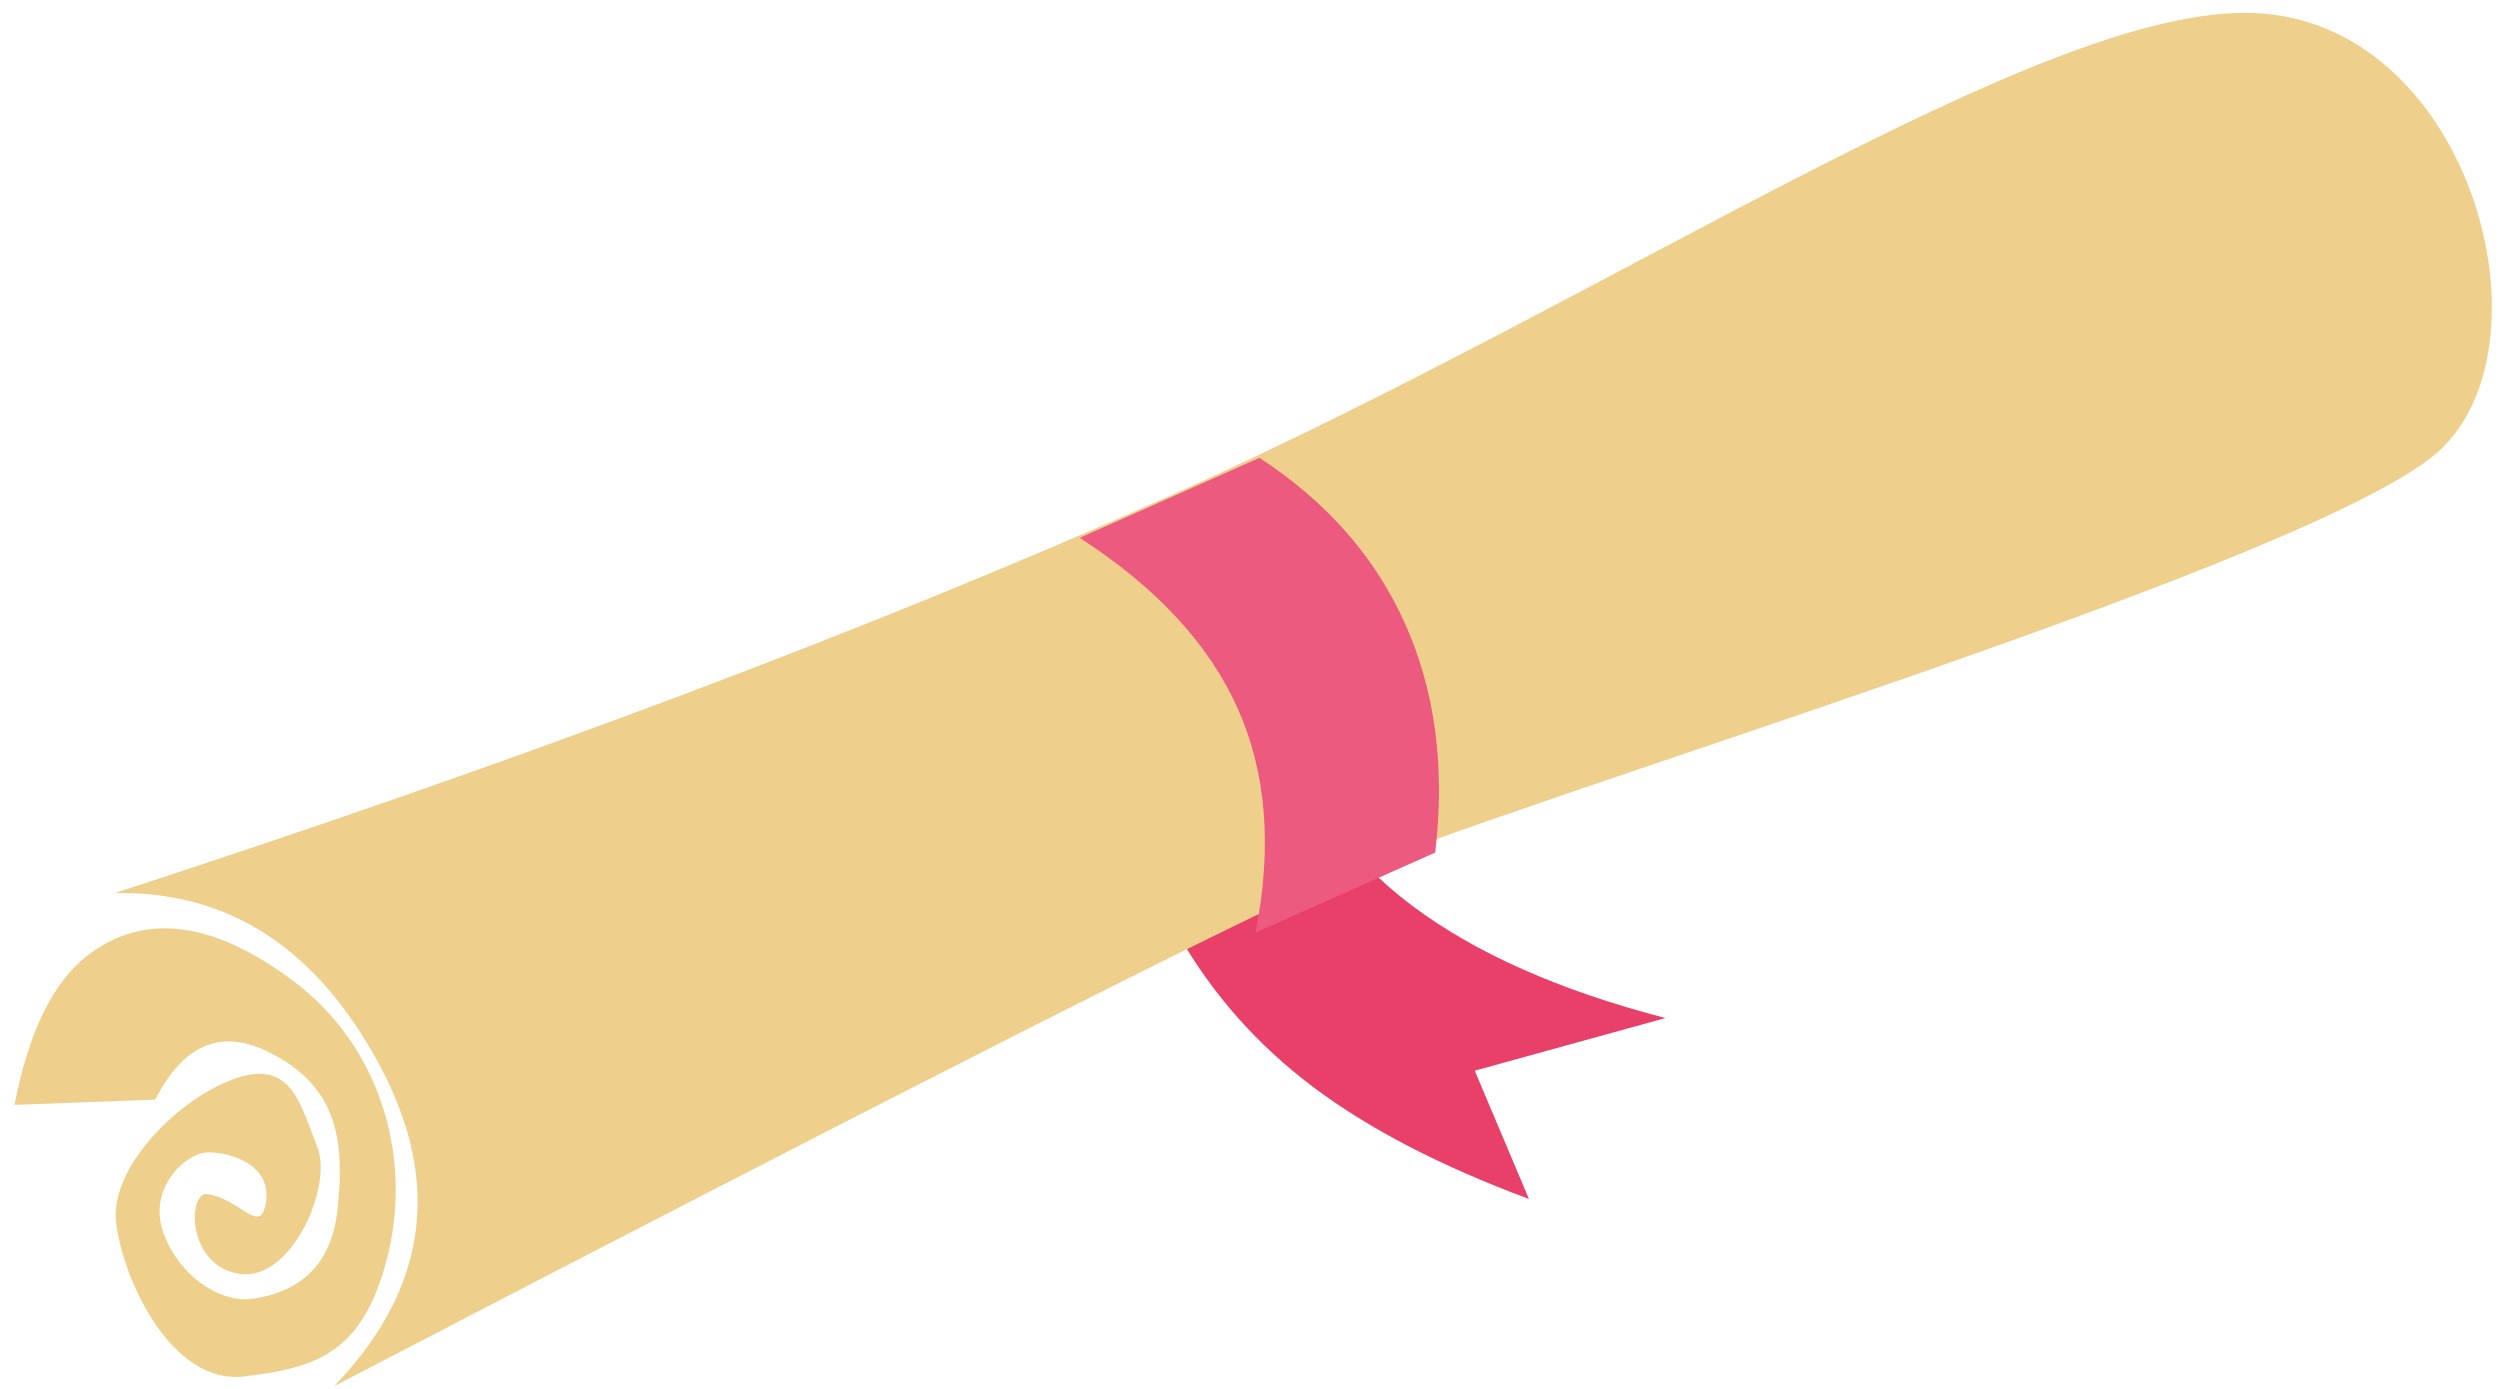 <?xml version="1.0" encoding="UTF-8"?>
<svg width="162px" height="90px" viewBox="0 0 162 90" version="1.1" xmlns="http://www.w3.org/2000/svg" xmlns:xlink="http://www.w3.org/1999/xlink">
    <!-- Generator: Sketch 56 (81588) - https://sketch.com -->
    <title>diploma</title>
    <desc>Created with Sketch.</desc>
    <g id="Page-1" stroke="none" stroke-width="1" fill="none" fill-rule="evenodd">
        <g id="diploma" transform="translate(82, 55) rotate(-24) translate(-82, -55) translate(-7, 26)">
            <path d="M87.712,27.137 L102.4,27.147 C99.7,29.246 98.352,32.867 98.355,38.011 C98.359,43.155 99.714,48.999 102.421,55.541 L92.258,47.724 L87.732,55.531 C85.988,49.676 85.114,44.496 85.111,39.991 C85.108,35.487 85.975,31.202 87.712,27.137 Z" id="Rectangle" fill="#E9406A" transform="translate(93.766, 41.339) rotate(-29) translate(-93.766, -41.339) "></path>
            <path d="M19.71,1.296 C47.08,4.159 71.304,5.591 92.382,5.591 C124,5.591 157.183,-0.544 169.568,5.591 C181.953,11.726 178.857,32.585 169.302,36.266 C159.747,39.946 104.652,32.585 92.382,32.585 C84.203,32.585 59.979,33.812 19.71,36.266 C27.77,32.994 31.486,27.063 30.857,18.474 C30.227,9.885 26.512,4.159 19.71,1.296 Z" id="Rectangle" fill="#EED08C"></path>
            <path d="M14.584,16.036 L5.569,17.485 C5.905,12.688 7.07,9.3 9.065,7.323 C12.057,4.358 16.372,3.791 22.52,7.313 C28.669,10.836 31.547,17.723 30.771,24.19 C29.994,30.657 27.164,31.979 22.501,33.136 C17.839,34.293 13.854,27.742 13.023,24.203 C12.193,20.664 16.214,15.628 19.653,14 C23.092,12.372 23.989,15.312 25.353,17.745 C26.718,20.179 24.804,26.575 21.46,26.578 C18.117,26.58 17.397,22.181 18.523,21.709 C20.742,21.602 22.476,24.119 22.51,21.706 C22.544,19.294 19.876,18.846 18.429,19.008 C16.982,19.17 14.926,21.668 16.029,24.251 C17.133,26.833 20.128,28.731 22.505,28.056 C24.882,27.381 27.265,25.74 27.172,21.597 C27.078,17.455 26.406,13.812 21.52,12.085 C18.263,10.934 15.951,12.251 14.584,16.036 Z" id="Path" fill="#EED08C" transform="translate(18.232, 19.076) rotate(31) translate(-18.232, -19.076) "></path>
            <path d="M86.199,5.7 L98.949,5.7 C101.783,10.081 103.199,14.652 103.199,19.414 C103.199,24.176 101.783,28.938 98.949,33.7 L86.199,33.7 C89.437,29.128 91.056,24.557 91.056,19.985 C91.056,15.414 89.437,10.652 86.199,5.7 Z" id="Rectangle" fill="#EC5A7F"></path>
        </g>
    </g>
</svg>